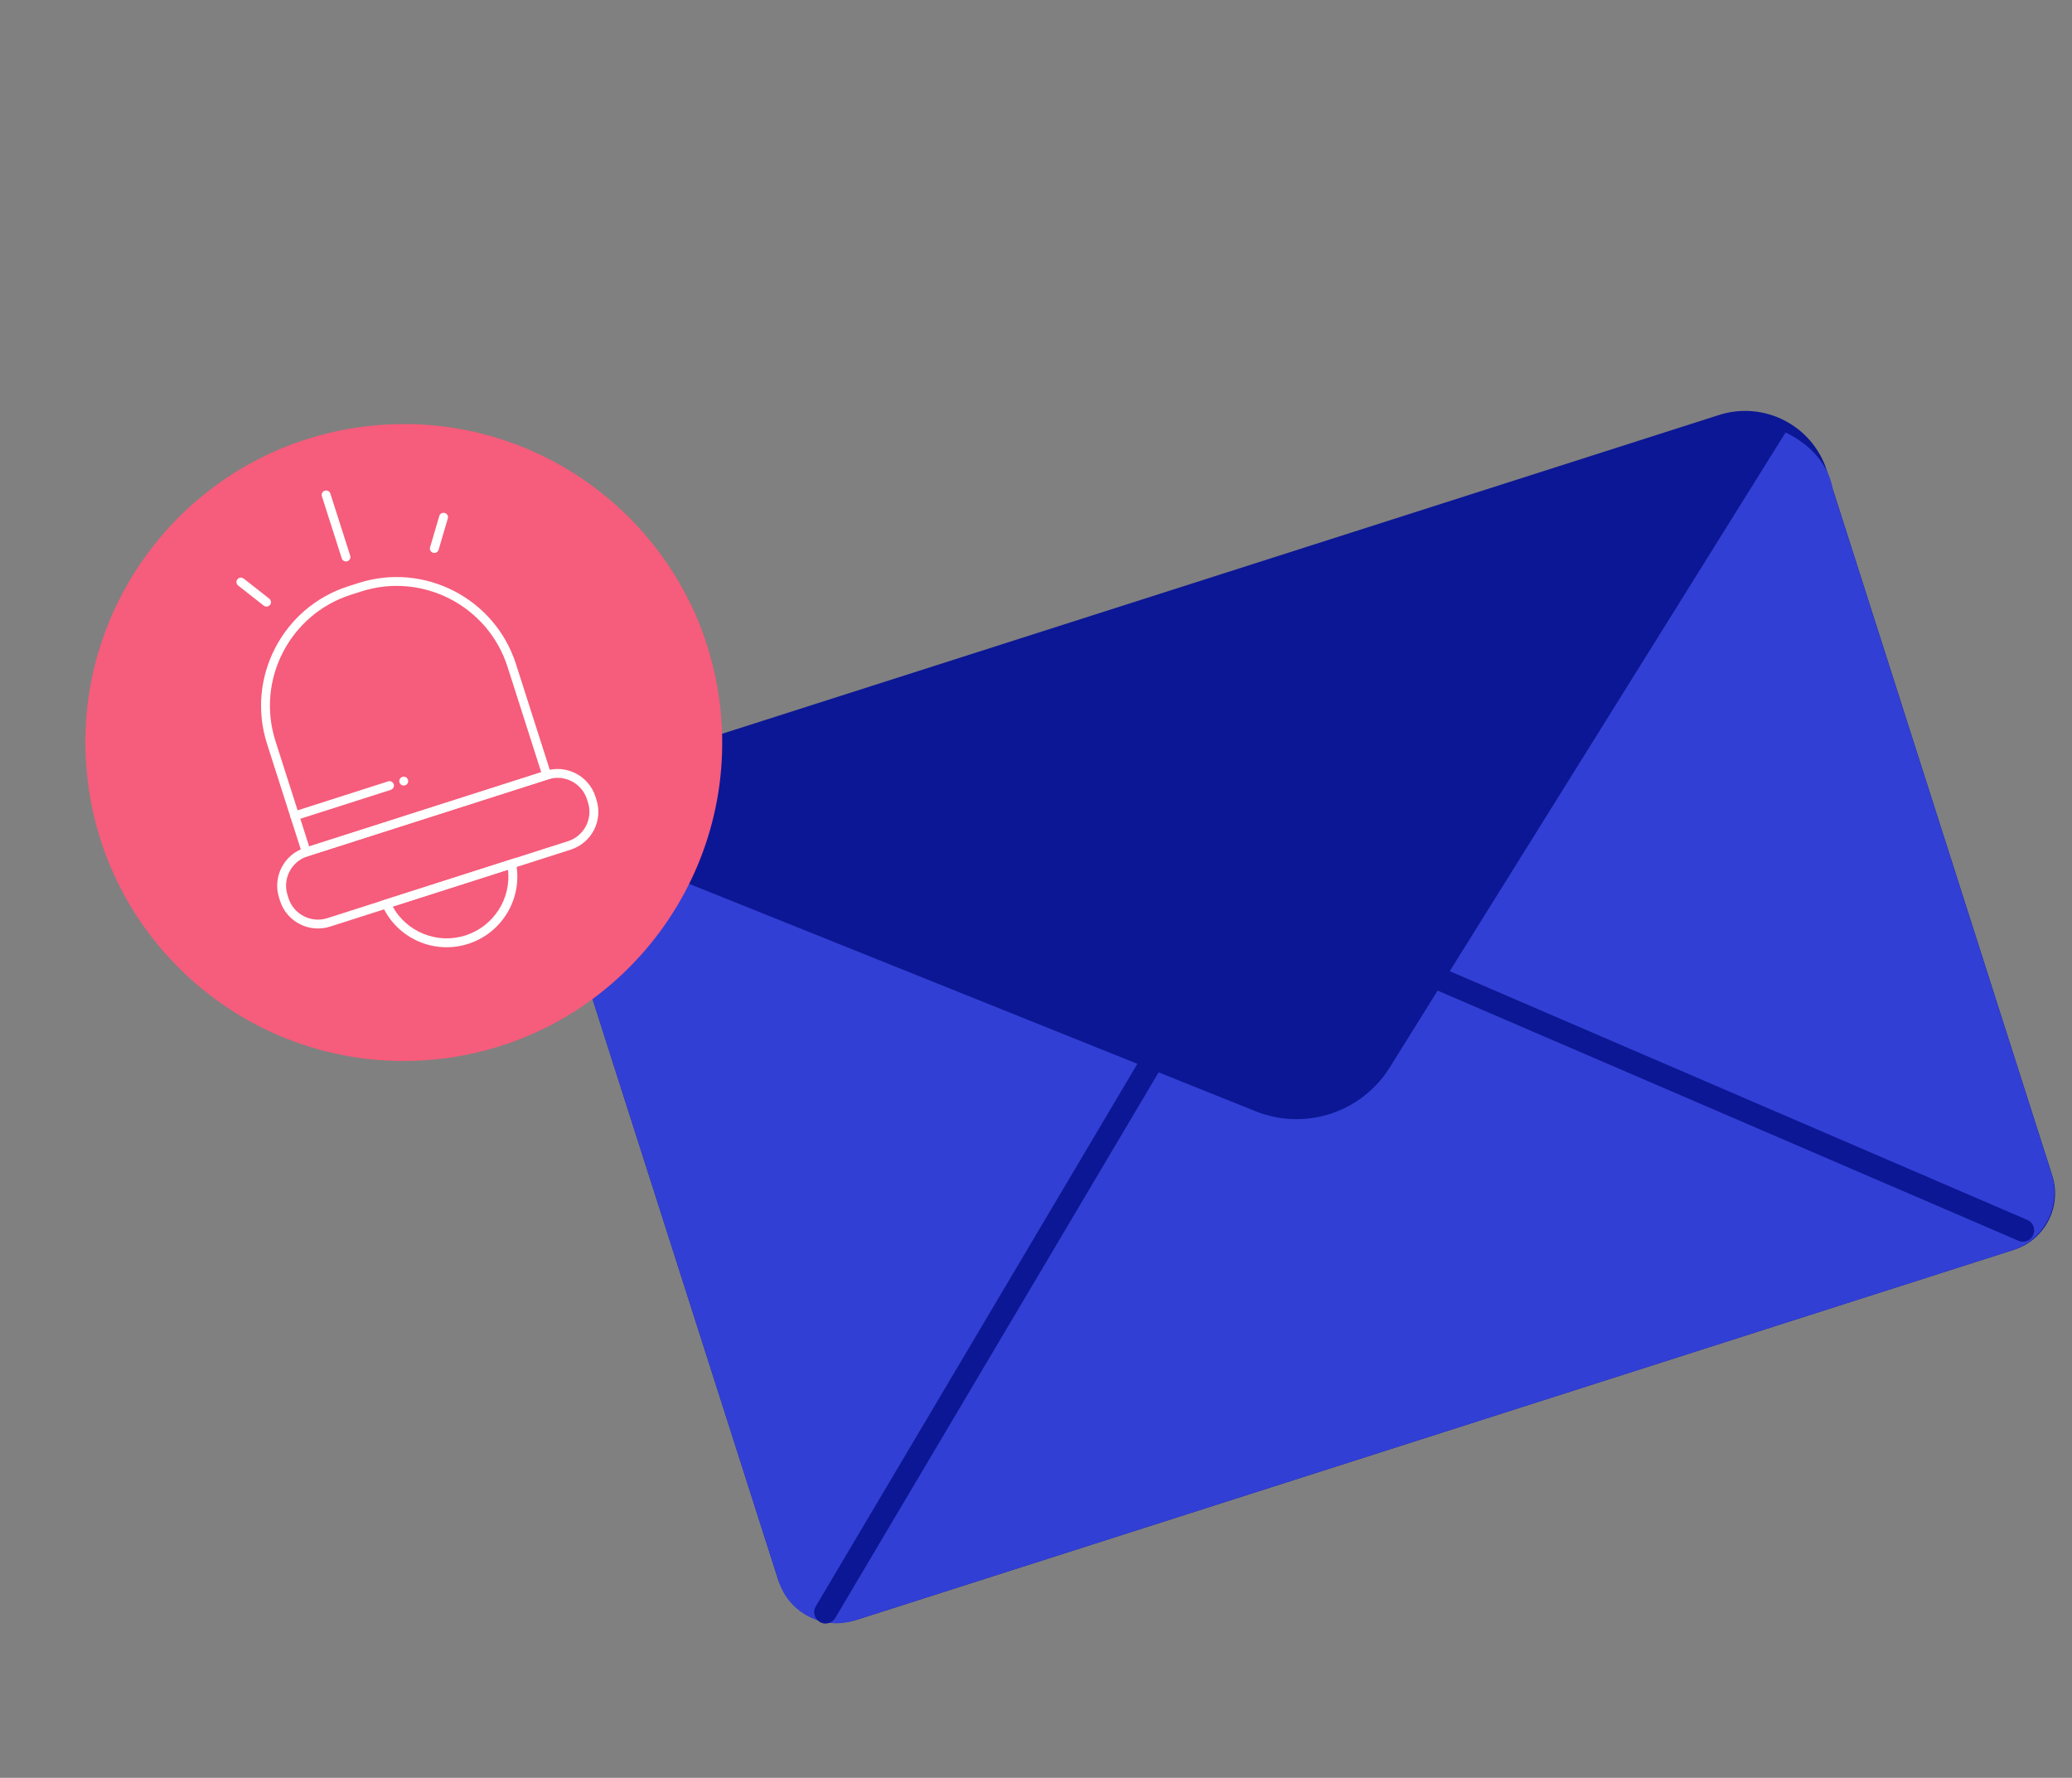 <svg width="183" height="157" viewBox="0 0 183 157" fill="none" xmlns="http://www.w3.org/2000/svg">
<rect x="0" y="0" width="183" height="157" fill="#808080" stroke="none"/>
<g clip-path="url(#clip0_32_3516)">
<path d="M177.87 110.367L75.772 143.011C72.8 143.961 69.632 142.328 68.682 139.356L48.537 76.349C47.468 73.005 49.315 69.423 52.658 68.354L151.822 36.648C155.804 35.375 160.075 37.568 161.351 41.559L181.259 103.824C182.123 106.561 180.613 109.49 177.87 110.367Z" fill="#0C1795"/>
<path d="M177.727 110.413L126.616 126.754L75.505 143.096C72.686 143.997 69.669 142.442 68.768 139.623L48.887 77.444C48.64 76.672 48.679 75.841 49.001 75.108C49.376 74.243 50.37 73.841 51.248 74.19L100.669 94.032L110.893 98.133C115.264 99.885 120.256 98.258 122.746 94.259L157.702 38.191C161.616 40.089 161.856 43.172 161.856 43.172L181.201 103.675C182.102 106.494 180.547 109.511 177.727 110.413Z" fill="#323FD4"/>
<path d="M73.216 143.324C72.949 143.409 72.658 143.387 72.398 143.229C71.921 142.951 71.767 142.339 72.045 141.861L101.775 91.715C102.053 91.238 102.675 91.081 103.143 91.362C103.62 91.64 103.774 92.252 103.496 92.729L73.768 142.885C73.639 143.105 73.435 143.254 73.216 143.324Z" fill="#0C1795"/>
<path d="M178.971 109.606C178.752 109.676 178.499 109.673 178.266 109.569L125.743 86.95C125.233 86.735 125.003 86.147 125.218 85.637C125.433 85.127 126.021 84.897 126.53 85.112L179.054 107.731C179.563 107.946 179.793 108.534 179.578 109.044C179.471 109.33 179.237 109.52 178.971 109.606Z" fill="#0C1795"/>
</g>
<g clip-path="url(#clip1_32_3516)">
<path d="M63.653 62.852C62.151 47.394 48.402 36.08 32.944 37.582C17.486 39.084 6.172 52.833 7.674 68.291C9.176 83.75 22.925 95.063 38.383 93.561C53.841 92.059 65.155 78.31 63.653 62.852Z" fill="#F65C7B"/>
<path d="M41.348 83.353C38.331 84.317 35.071 82.874 33.77 79.989L33.592 79.585L45.487 75.782L45.576 76.215C46.183 79.321 44.365 82.388 41.348 83.353ZM34.682 80.06C35.929 82.312 38.615 83.403 41.109 82.606C43.603 81.808 45.158 79.361 44.867 76.803L34.682 80.06Z" fill="white"/>
<path d="M48.788 68.702L26.797 75.733L23.583 65.682C21.725 59.873 24.941 53.635 30.75 51.777L31.669 51.483C37.479 49.626 43.717 52.841 45.574 58.651L48.788 68.702ZM27.305 74.748L47.802 68.194L44.827 58.89C43.101 53.491 37.307 50.504 31.908 52.23L30.989 52.524C25.59 54.25 22.604 60.045 24.33 65.444L27.305 74.748Z" fill="white"/>
<path d="M50.408 75.032L29.149 81.829C27.305 82.419 25.324 81.398 24.734 79.553L24.648 79.284C24.058 77.44 25.079 75.459 26.924 74.87L48.176 68.075C50.02 67.485 52.001 68.506 52.591 70.35L52.677 70.619C53.274 72.461 52.253 74.442 50.408 75.032ZM27.17 75.614C25.729 76.075 24.936 77.612 25.395 79.046L25.481 79.315C25.939 80.748 27.476 81.541 28.91 81.082L50.162 74.287C51.596 73.829 52.388 72.292 51.93 70.858L51.844 70.589C51.386 69.155 49.848 68.363 48.414 68.821L27.17 75.614Z" fill="white"/>
<path d="M34.521 69.749L26.15 72.425C25.941 72.492 25.725 72.38 25.658 72.171C25.591 71.962 25.703 71.746 25.912 71.679L34.283 69.002C34.492 68.935 34.709 69.047 34.775 69.256C34.842 69.465 34.723 69.684 34.521 69.749Z" fill="white"/>
<path d="M35.776 69.348C35.679 69.379 35.57 69.373 35.473 69.329C35.432 69.302 35.39 69.274 35.361 69.234C35.321 69.189 35.3 69.146 35.285 69.101C35.269 69.049 35.259 68.994 35.267 68.942C35.268 68.893 35.286 68.846 35.304 68.799C35.332 68.757 35.367 68.713 35.405 68.676C35.522 68.581 35.696 68.558 35.834 68.63C35.883 68.655 35.925 68.683 35.954 68.723C35.991 68.76 36.015 68.81 36.032 68.863C36.046 68.907 36.053 68.955 36.047 69.014C36.047 69.064 36.029 69.111 36.004 69.16C35.983 69.199 35.948 69.243 35.91 69.28C35.87 69.309 35.821 69.334 35.776 69.348Z" fill="white"/>
<path d="M30.676 49.562C30.467 49.629 30.25 49.517 30.183 49.308L28.431 43.827C28.364 43.618 28.476 43.401 28.685 43.334C28.894 43.267 29.111 43.379 29.178 43.588L30.93 49.069C30.997 49.278 30.885 49.495 30.676 49.562Z" fill="white"/>
<path d="M38.478 48.813C38.403 48.837 38.329 48.836 38.247 48.812C38.039 48.755 37.918 48.531 37.985 48.328L38.798 45.566C38.862 45.356 39.072 45.24 39.289 45.302C39.497 45.359 39.618 45.584 39.551 45.786L38.739 48.548C38.7 48.684 38.597 48.774 38.478 48.813Z" fill="white"/>
<path d="M23.655 53.552C23.536 53.59 23.397 53.569 23.297 53.485L21.032 51.707C20.866 51.571 20.829 51.328 20.965 51.161C21.098 50.986 21.344 50.957 21.519 51.091L23.783 52.869C23.95 53.005 23.986 53.248 23.85 53.415C23.79 53.484 23.722 53.53 23.655 53.552Z" fill="white"/>
</g>
<defs>
<clipPath id="clip0_32_3516">
<rect width="118.11" height="78.15" fill="white" transform="translate(46.6 70.291) rotate(-17.731)"/>
</clipPath>
<clipPath id="clip1_32_3516">
<rect width="56.25" height="56.25" fill="white" transform="translate(0.312 47.344) rotate(-17.731)"/>
</clipPath>
</defs>
</svg>
